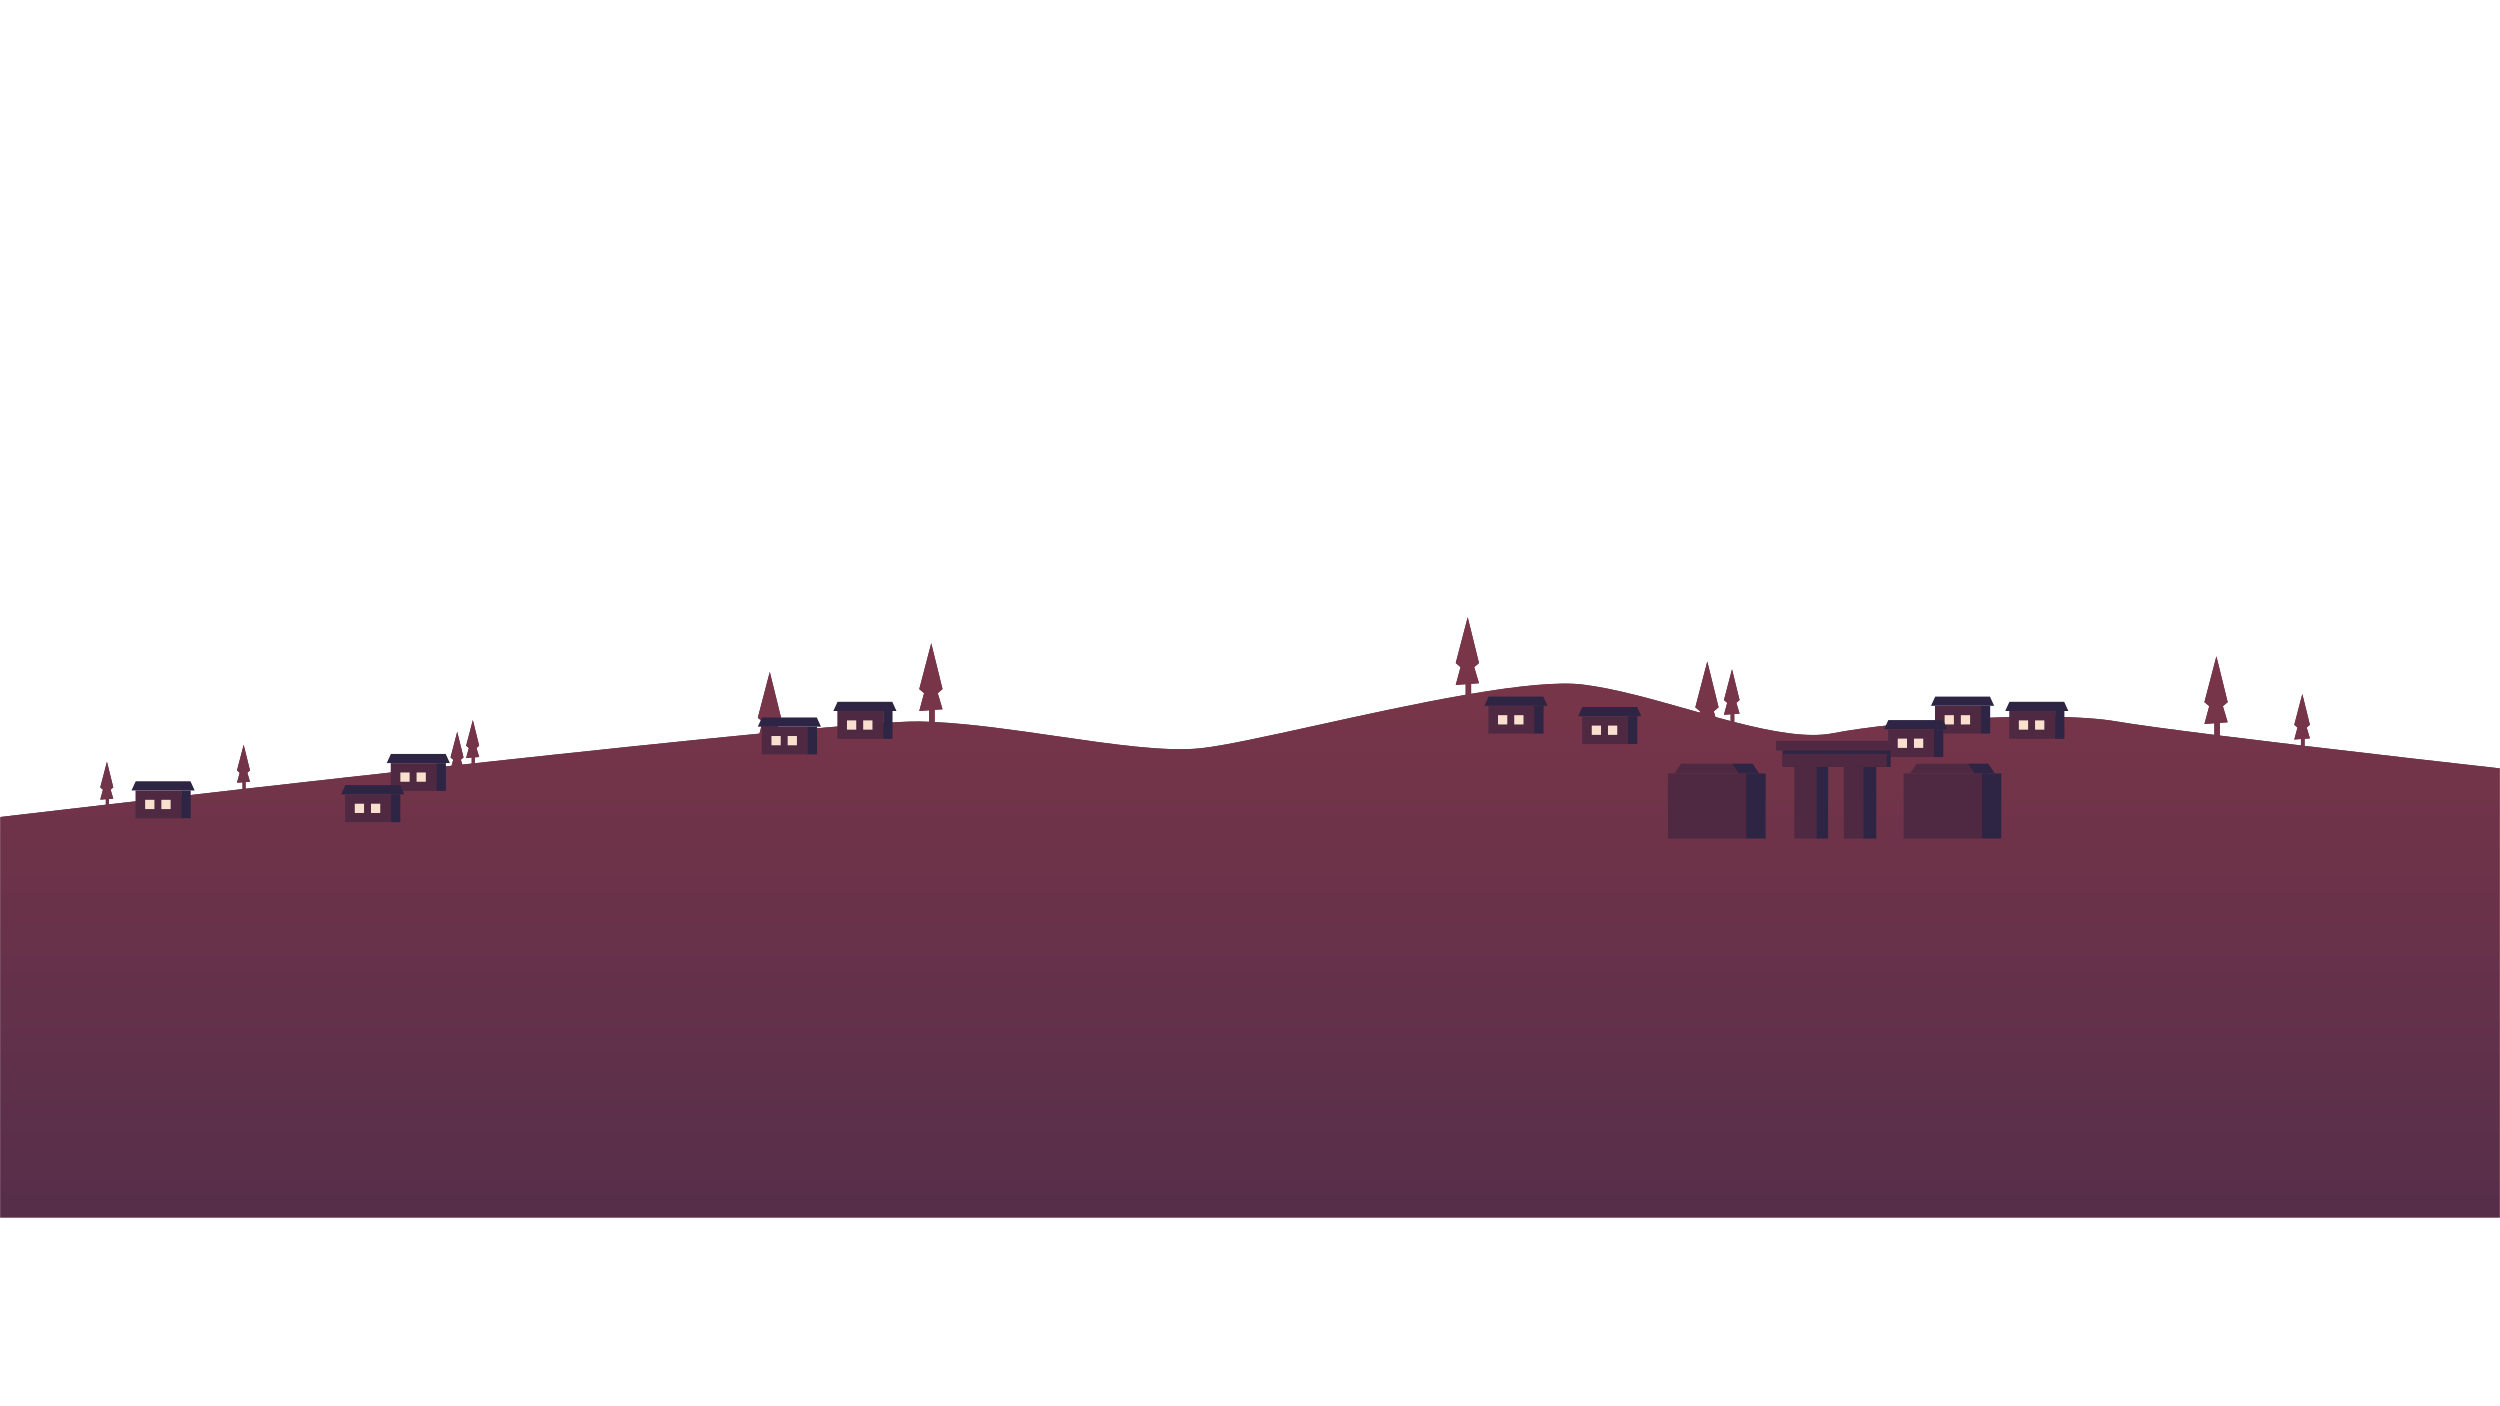 <svg width="1920" height="1080" viewBox="0 0 1920 1080" fill="none" xmlns="http://www.w3.org/2000/svg">
<mask id="mask0" mask-type="alpha" maskUnits="userSpaceOnUse" x="0" y="474" width="1920" height="606">
<rect y="474" width="1920" height="606" fill="#C4C4C4"/>
</mask>
<g mask="url(#mask0)">
<path fill-rule="evenodd" clip-rule="evenodd" d="M1127.2 474L1118 509.21L1121.68 512.363L1118 526.027L1125.62 525.467V533.574C1088.5 540.027 1047.29 549.102 1010.87 557.122C972.345 565.605 939.174 572.909 921.861 574.687C894.678 577.479 854.033 571.565 811.4 565.362C779.739 560.755 746.981 555.989 717.824 554.51V545.157L723.868 544.713L720.189 532.363L723.868 529.21L715.197 494L706 529.21L709.679 532.363L706 546.027L713.62 545.466V554.319C711.085 554.218 708.579 554.143 706.107 554.097C691.839 553.834 652.562 556.875 598.453 561.964L596.189 554.363L599.868 551.21L591.197 516L582 551.21L585.679 554.363L583.243 563.411C522.226 569.276 445.132 577.375 364.618 586.147V581.631L368 581.382L365.941 574.471L368 572.706L363.147 553L358 572.706L360.059 574.471L358 582.118L362.265 581.804V586.404C359.863 586.665 357.457 586.928 355.049 587.191L353.941 583.471L356 581.706L351.147 562L346 581.706L348.059 583.471L346.815 588.091C293.97 593.877 240.064 599.9 188.618 605.725V600.631L192 600.382L189.941 593.471L192 591.706L187.147 572L182 591.706L184.059 593.471L182 601.118L186.265 600.804V605.991C150.427 610.051 115.813 614.012 83.618 617.725V613.631L87 613.382L84.941 606.471L87 604.706L82.147 585L77 604.706L79.059 606.471L77 614.118L81.265 613.804V617.996C51.802 621.396 24.405 624.584 0 627.447V935H1920V590.129C1882.34 585.923 1824.82 579.359 1769.94 572.823V567.357L1774 567.059L1771.53 558.765L1774 556.647L1768.18 533L1762 556.647L1764.47 558.765L1762 567.941L1767.12 567.565V572.487C1745.41 569.898 1724.18 567.32 1704.82 564.901V555.157L1710.87 554.713L1707.19 542.363L1710.87 539.21L1702.2 504L1693 539.21L1696.68 542.363L1693 556.027L1700.62 555.466V564.374C1666.96 560.148 1639.45 556.45 1625.79 554.097C1573.48 545.088 1453.62 554.097 1407.85 563.106C1388.14 566.986 1361.16 562.034 1331.94 554.521V548.357L1336 548.059L1333.53 539.765L1336 537.647L1330.18 514L1324 537.647L1326.47 539.765L1324 548.941L1329.12 548.565V553.789C1325.27 552.782 1321.38 551.735 1317.47 550.661L1316.19 546.363L1319.87 543.21L1311.2 508L1302 543.21L1305.68 546.363L1305.43 547.305C1302.4 546.452 1299.37 545.592 1296.33 544.732L1296.26 544.712C1268.39 536.811 1240.34 528.858 1216.07 525.787C1196.81 523.35 1165.39 526.811 1129.82 532.852V525.157L1135.87 524.713L1132.19 512.363L1135.87 509.21L1127.2 474Z" fill="#683249"/>
<path fill-rule="evenodd" clip-rule="evenodd" d="M1127.2 474L1118 509.21L1121.68 512.363L1118 526.027L1125.62 525.467V533.574C1088.5 540.027 1047.29 549.102 1010.87 557.122C972.345 565.605 939.174 572.909 921.861 574.687C894.678 577.479 854.033 571.565 811.4 565.362C779.739 560.755 746.981 555.989 717.824 554.51V545.157L723.868 544.713L720.189 532.363L723.868 529.21L715.197 494L706 529.21L709.679 532.363L706 546.027L713.62 545.466V554.319C711.085 554.218 708.579 554.143 706.107 554.097C691.839 553.834 652.562 556.875 598.453 561.964L596.189 554.363L599.868 551.21L591.197 516L582 551.21L585.679 554.363L583.243 563.411C522.226 569.276 445.132 577.375 364.618 586.147V581.631L368 581.382L365.941 574.471L368 572.706L363.147 553L358 572.706L360.059 574.471L358 582.118L362.265 581.804V586.404C359.863 586.665 357.457 586.928 355.049 587.191L353.941 583.471L356 581.706L351.147 562L346 581.706L348.059 583.471L346.815 588.091C293.97 593.877 240.064 599.9 188.618 605.725V600.631L192 600.382L189.941 593.471L192 591.706L187.147 572L182 591.706L184.059 593.471L182 601.118L186.265 600.804V605.991C150.427 610.051 115.813 614.012 83.618 617.725V613.631L87 613.382L84.941 606.471L87 604.706L82.147 585L77 604.706L79.059 606.471L77 614.118L81.265 613.804V617.996C51.802 621.396 24.405 624.584 0 627.447V935H1920V590.129C1882.34 585.923 1824.82 579.359 1769.94 572.823V567.357L1774 567.059L1771.53 558.765L1774 556.647L1768.18 533L1762 556.647L1764.47 558.765L1762 567.941L1767.12 567.565V572.487C1745.41 569.898 1724.18 567.32 1704.82 564.901V555.157L1710.87 554.713L1707.19 542.363L1710.87 539.21L1702.2 504L1693 539.21L1696.68 542.363L1693 556.027L1700.62 555.466V564.374C1666.96 560.148 1639.45 556.45 1625.79 554.097C1573.48 545.088 1453.62 554.097 1407.85 563.106C1388.14 566.986 1361.16 562.034 1331.94 554.521V548.357L1336 548.059L1333.53 539.765L1336 537.647L1330.18 514L1324 537.647L1326.47 539.765L1324 548.941L1329.12 548.565V553.789C1325.27 552.782 1321.38 551.735 1317.47 550.661L1316.19 546.363L1319.87 543.21L1311.2 508L1302 543.21L1305.68 546.363L1305.43 547.305C1302.4 546.452 1299.37 545.592 1296.33 544.732L1296.26 544.712C1268.39 536.811 1240.34 528.858 1216.07 525.787C1196.81 523.35 1165.39 526.811 1129.82 532.852V525.157L1135.87 524.713L1132.19 512.363L1135.87 509.21L1127.2 474Z" fill="url(#paint0_linear)"/>
</g>
<path d="M300.234 579H342.275L345.509 586.056H297L300.234 579Z" fill="#2E2443"/>
<rect x="300.086" y="586.056" width="35.574" height="21.344" fill="#4F2941"/>
<rect x="335.336" y="586.056" width="7.115" height="21.344" fill="#2E2443"/>
<rect x="307.473" y="593.259" width="7.115" height="7.115" fill="#F9DFCE"/>
<rect x="319.926" y="593.259" width="7.115" height="7.115" fill="#F9DFCE"/>
<path d="M104.234 600H146.275L149.509 607.056H101L104.234 600Z" fill="#2E2443"/>
<rect x="104.086" y="607.056" width="35.574" height="21.344" fill="#4F2941"/>
<rect x="139.336" y="607.056" width="7.115" height="21.344" fill="#2E2443"/>
<rect x="111.473" y="614.259" width="7.115" height="7.115" fill="#F9DFCE"/>
<rect x="123.926" y="614.259" width="7.115" height="7.115" fill="#F9DFCE"/>
<path d="M265.234 603H307.275L310.509 610.056H262L265.234 603Z" fill="#2E2443"/>
<rect x="265.086" y="610.056" width="35.574" height="21.344" fill="#4F2941"/>
<rect x="300.336" y="610.056" width="7.115" height="21.344" fill="#2E2443"/>
<rect x="272.473" y="617.259" width="7.115" height="7.115" fill="#F9DFCE"/>
<rect x="284.926" y="617.259" width="7.115" height="7.115" fill="#F9DFCE"/>
<path d="M585.234 551H627.275L630.509 558.056H582L585.234 551Z" fill="#2E2443"/>
<rect x="585.086" y="558.056" width="35.574" height="21.344" fill="#4F2941"/>
<rect x="620.336" y="558.056" width="7.115" height="21.344" fill="#2E2443"/>
<rect x="592.473" y="565.259" width="7.115" height="7.115" fill="#F9DFCE"/>
<rect x="604.926" y="565.259" width="7.115" height="7.115" fill="#F9DFCE"/>
<path d="M643.234 539H685.275L688.509 546.056H640L643.234 539Z" fill="#2E2443"/>
<rect x="643.086" y="546.056" width="35.574" height="21.344" fill="#4F2941"/>
<rect x="678.336" y="546.056" width="7.115" height="21.344" fill="#2E2443"/>
<rect x="650.473" y="553.259" width="7.115" height="7.115" fill="#F9DFCE"/>
<rect x="662.926" y="553.259" width="7.115" height="7.115" fill="#F9DFCE"/>
<path d="M1143.23 535H1185.28L1188.51 542.056H1140L1143.23 535Z" fill="#2E2443"/>
<rect x="1143.09" y="542.056" width="35.574" height="21.344" fill="#4F2941"/>
<rect x="1178.34" y="542.056" width="7.115" height="21.344" fill="#2E2443"/>
<rect x="1150.47" y="549.259" width="7.115" height="7.115" fill="#F9DFCE"/>
<rect x="1162.93" y="549.259" width="7.115" height="7.115" fill="#F9DFCE"/>
<path d="M1215.23 543H1257.28L1260.51 550.056H1212L1215.23 543Z" fill="#2E2443"/>
<rect x="1215.09" y="550.056" width="35.574" height="21.344" fill="#4F2941"/>
<rect x="1250.34" y="550.056" width="7.115" height="21.344" fill="#2E2443"/>
<rect x="1222.47" y="557.259" width="7.115" height="7.115" fill="#F9DFCE"/>
<rect x="1234.93" y="557.259" width="7.115" height="7.115" fill="#F9DFCE"/>
<path d="M1486.23 535H1528.28L1531.51 542.056H1483L1486.23 535Z" fill="#2E2443"/>
<rect x="1486.09" y="542.056" width="35.574" height="21.344" fill="#4F2941"/>
<rect x="1521.34" y="542.056" width="7.115" height="21.344" fill="#2E2443"/>
<rect x="1493.47" y="549.259" width="7.115" height="7.115" fill="#F9DFCE"/>
<rect x="1505.93" y="549.259" width="7.115" height="7.115" fill="#F9DFCE"/>
<path d="M1450.23 553H1492.28L1495.51 560.056H1447L1450.23 553Z" fill="#2E2443"/>
<rect x="1450.09" y="560.056" width="35.574" height="21.344" fill="#4F2941"/>
<rect x="1485.34" y="560.056" width="7.115" height="21.344" fill="#2E2443"/>
<rect x="1457.47" y="567.259" width="7.115" height="7.115" fill="#F9DFCE"/>
<rect x="1469.93" y="567.259" width="7.115" height="7.115" fill="#F9DFCE"/>
<path d="M1543.23 539H1585.28L1588.51 546.056H1540L1543.23 539Z" fill="#2E2443"/>
<rect x="1543.09" y="546.056" width="35.574" height="21.344" fill="#4F2941"/>
<rect x="1578.34" y="546.056" width="7.115" height="21.344" fill="#2E2443"/>
<rect x="1550.47" y="553.259" width="7.115" height="7.115" fill="#F9DFCE"/>
<rect x="1562.93" y="553.259" width="7.115" height="7.115" fill="#F9DFCE"/>
<rect x="1281" y="594" width="60" height="50" fill="#4F2941"/>
<path d="M1291 586.5H1331L1336 594H1286L1291 586.5Z" fill="#4F2941"/>
<rect x="1341" y="594" width="15" height="50" fill="#2E2443"/>
<path d="M1330.5 586.5H1346L1351 594H1335.5L1330.5 586.5Z" fill="#2E2443"/>
<rect x="1462" y="594" width="60" height="50" fill="#4F2941"/>
<path d="M1472 586.5H1512L1517 594H1467L1472 586.5Z" fill="#4F2941"/>
<rect x="1522" y="594" width="15" height="50" fill="#2E2443"/>
<path d="M1511.5 586.5H1527L1532 594H1516.5L1511.5 586.5Z" fill="#2E2443"/>
<rect x="1378" y="589" width="17" height="55" fill="#4F2941"/>
<rect x="1395" y="589" width="9" height="55" fill="#2E2443"/>
<path d="M1416 589H1431V644H1416V589Z" fill="#4F2941"/>
<rect x="1431" y="589" width="10" height="55" fill="#2E2443"/>
<rect x="1369" y="576" width="83" height="13" fill="#2E2443"/>
<rect x="1369" y="579" width="80" height="10" fill="#4F2941"/>
<rect x="1364" y="569" width="90" height="7.5" fill="#4F2941"/>
<defs>
<linearGradient id="paint0_linear" x1="960" y1="474" x2="960" y2="935" gradientUnits="userSpaceOnUse">
<stop stop-color="#7C3649"/>
<stop offset="1" stop-color="#562E4A"/>
</linearGradient>
</defs>
</svg>
